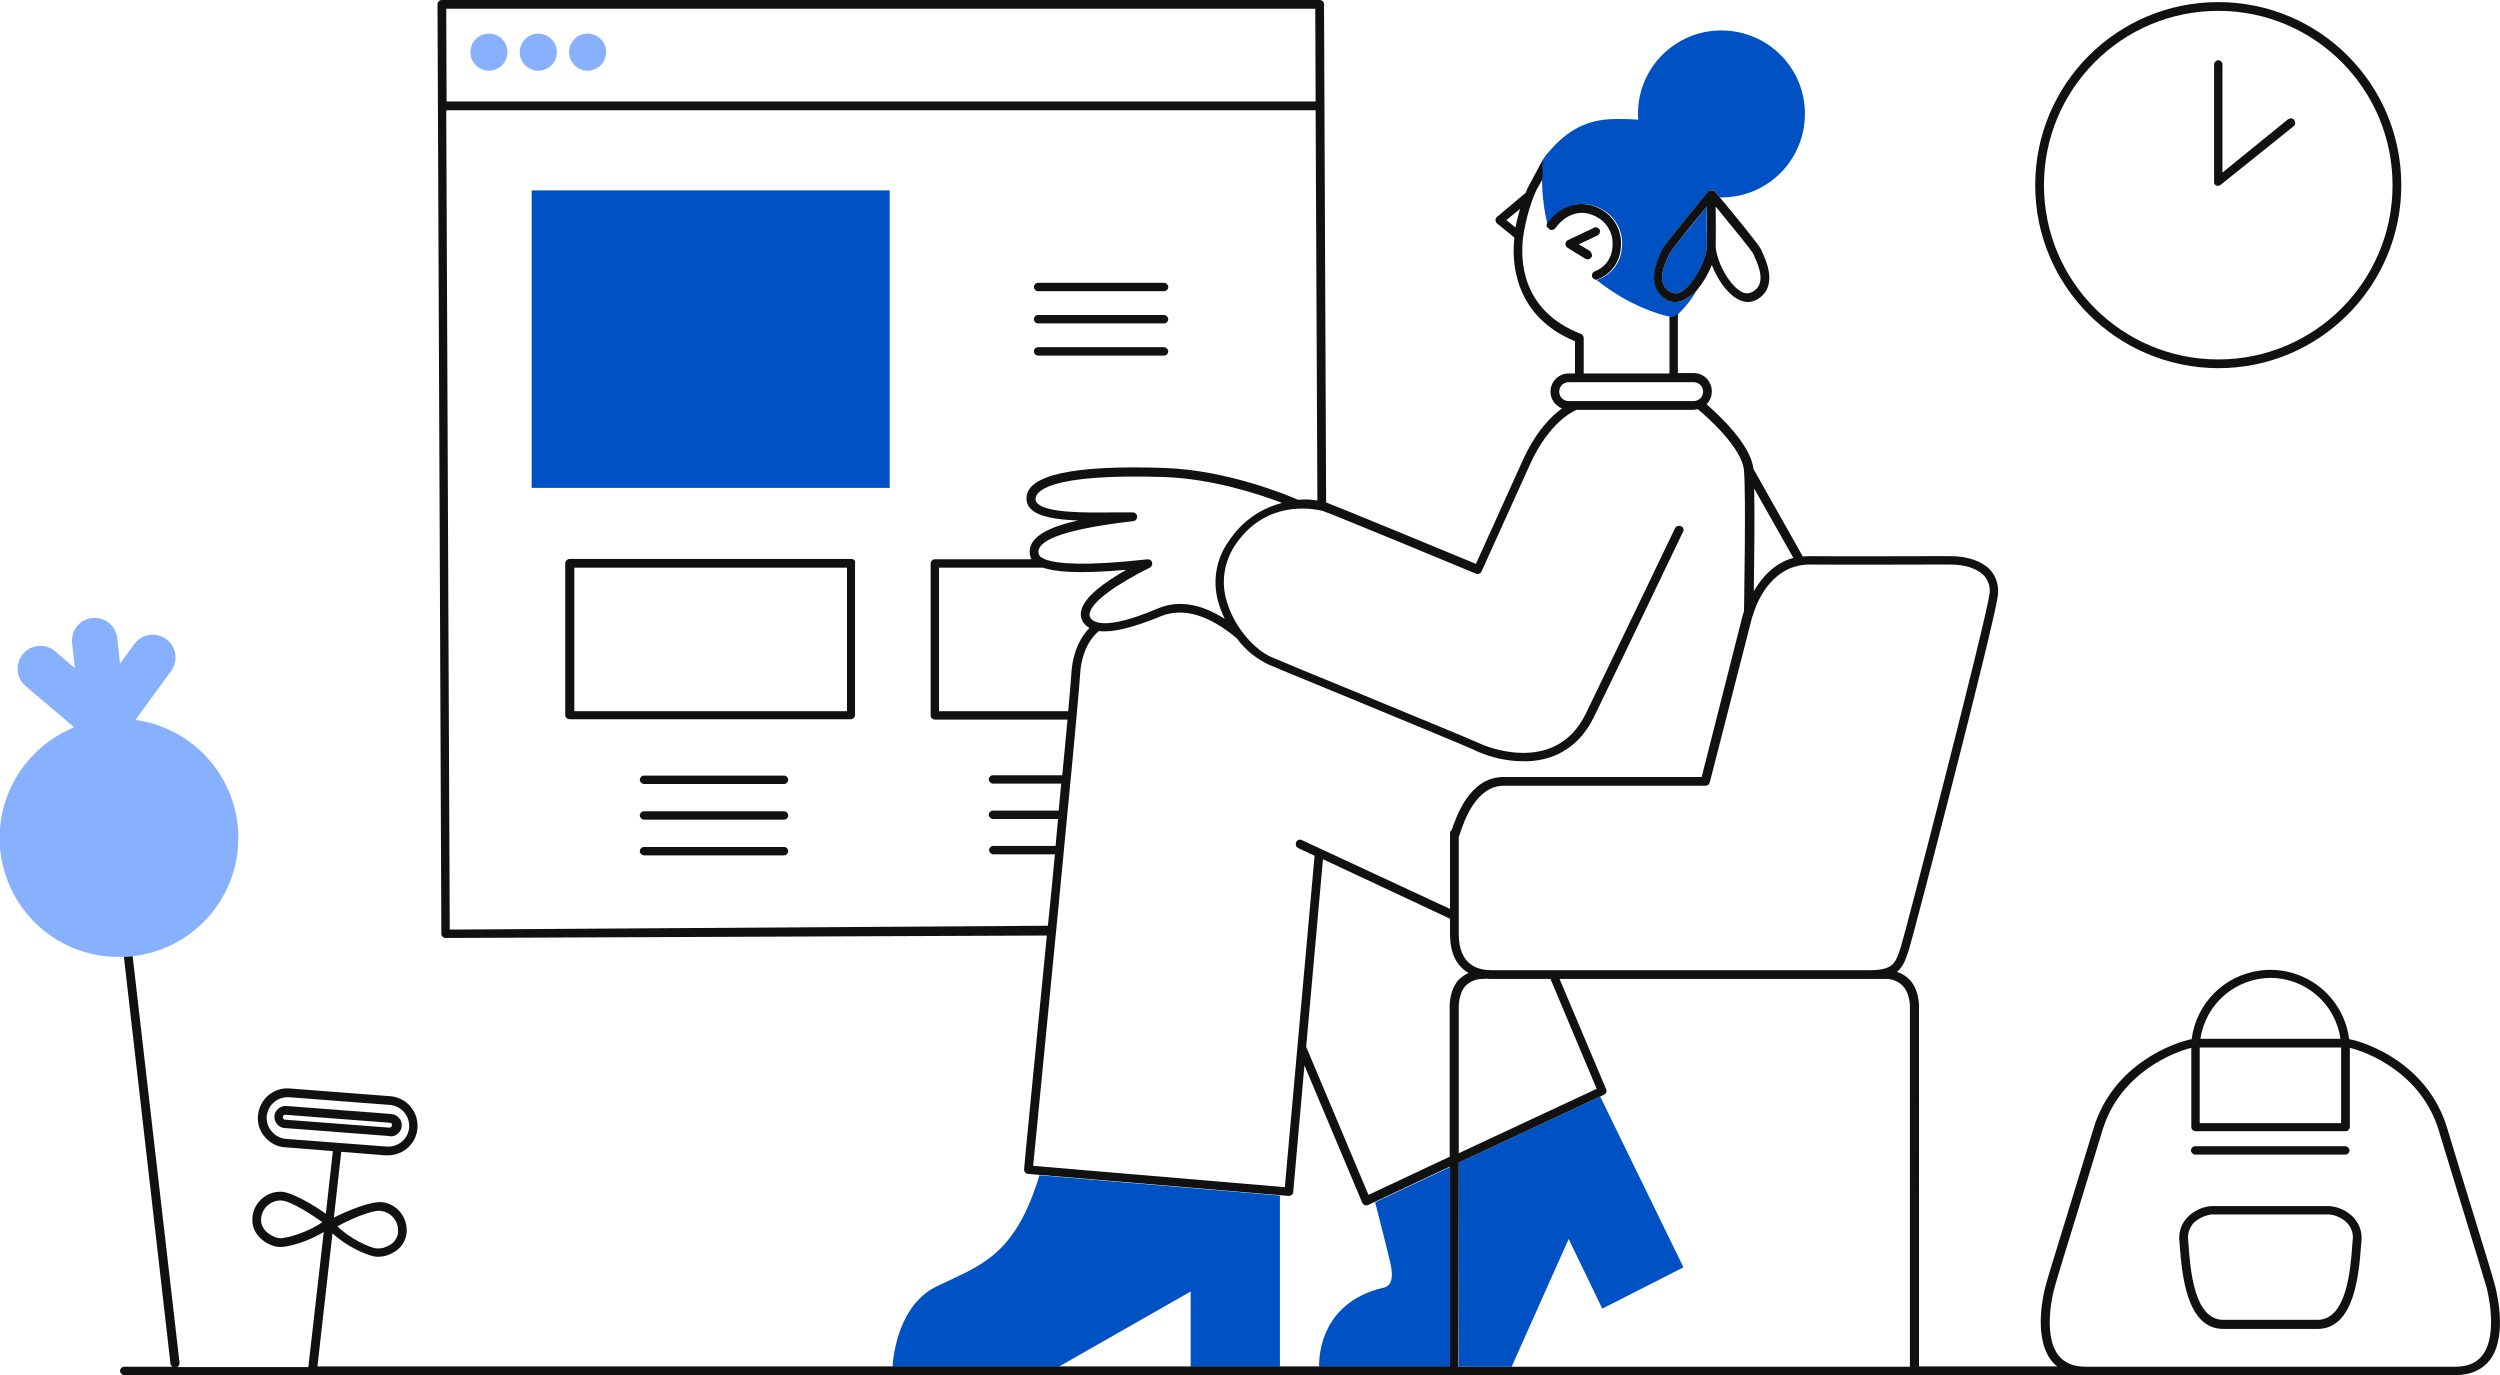 <?xml version="1.0" encoding="utf-8"?>
<!-- Generator: Adobe Illustrator 25.0.1, SVG Export Plug-In . SVG Version: 6.00 Build 0)  -->
<svg version="1.1" id="圖層_1" xmlns="http://www.w3.org/2000/svg" xmlns:xlink="http://www.w3.org/1999/xlink" x="0px" y="0px"
	 viewBox="0 0 714.3 393" style="enable-background:new 0 0 714.3 393;" xml:space="preserve">
<style type="text/css">
	.st0{fill:none;}
	.st1{fill:#0051C3;}
	.st2{fill:#87B1FF;}
	.st3{fill:#111111;}
</style>
<g id="fill">
	<path class="st0" d="M434.3,59.7l-3.9,3.2L433,65C433.3,63.3,433.8,61.5,434.3,59.7z"/>
	<polygon class="st0" points="302.6,390.5 340.2,390.5 340.2,369 	"/>
	<path class="st0" d="M111.2,355.8c1.3-0.7,2.2-1.9,2.5-3.3c0.5-3.1-1.5-6-4.6-6.5c-0.1,0-0.1,0-0.2,0c-2.6-0.4-9.7,2.9-12.6,4.4
		c3.6,3.5,9.1,6,11.1,6.3C108.7,356.8,110,356.5,111.2,355.8z"/>
	<rect x="164.1" y="162.2" class="st0" width="77.9" height="40.9"/>
	<path class="st0" d="M490.2,69.9c-0.1,3.8,3.4,11.1,7.1,13.3c1,0.7,2.3,0.8,3.4,0.2c3.8-2.2,2.2-6.7,0.4-10.5
		c-0.1-0.2-0.2-0.4-0.3-0.6c-0.5-0.9-5.4-7.1-10.6-13.3C490.2,62,490.3,66.5,490.2,69.9z"/>
	<path class="st0" d="M426,279.7c-0.5,0-1,0-1.6-0.1c-0.1,0.1-0.3,0.1-0.5,0.1c-1.9-0.1-3.8,0.6-5.2,1.9c-2.3,2.5-2,6.4-2,6.4v41.4
		l39.4-18.5l-13.2-31.3L426,279.7z"/>
	<path class="st0" d="M112.3,321.6c0-0.4-0.2-0.7-0.6-0.7l0,0l-30.1-2.3l0,0c-0.2,0-0.3,0.1-0.4,0.2s-0.2,0.3-0.2,0.5s0,0.3,0.2,0.5
		c0.1,0.1,0.3,0.2,0.4,0.2l30.1,2.3C112,322.2,112.3,322,112.3,321.6z"/>
	<path class="st0" d="M376.8,390.5c0-4.3,1.2-18.3,18-22.5c2.4-0.3,3.5-2.4,2.2-7.5c-1-4.1-3.5-13.7-4.3-17.1l-1.9,0.9
		c-0.2,0.1-0.3,0.1-0.5,0.1s-0.3,0-0.5-0.1c-0.3-0.1-0.6-0.4-0.7-0.7l-16.5-39.2l-3.2,36.2c-0.1,0.6-0.6,1.1-1.2,1.1h-0.1l-2.4-0.2
		v48.9h11.1V390.5z"/>
	<path class="st0" d="M483.9,114.6c1.5,0,2.7-1.2,2.7-2.7s-1.2-2.7-2.7-2.7h-35.7c-1.5,0-2.7,1.2-2.7,2.7s1.2,2.7,2.7,2.7l0,0H483.9
		z"/>
	<path class="st0" d="M114.8,326.1c1.2-1,1.9-2.5,2.1-4.1c0.2-3.3-2.2-6.1-5.5-6.4l-28.8-2.2c-3.2-0.7-6.4,1.4-7.1,4.7
		c-0.7,3.2,1.4,6.4,4.7,7.1c0.5,0.1,1,0.1,1.5,0.1l28.8,2.2C112.1,327.7,113.6,327.2,114.8,326.1z M81.3,322.4
		c-1.7-0.1-3-1.7-2.9-3.4c0.1-0.8,0.5-1.6,1.1-2.1s1.5-0.8,2.3-0.8l30.1,2.3c0.8,0.1,1.6,0.5,2.2,1.1c1.1,1.3,1,3.3-0.3,4.5
		c-0.6,0.5-1.3,0.8-2.1,0.8h-0.2L81.3,322.4z"/>
	<path class="st0" d="M501.1,168.9c2.2-3.9,5.8-8,11.3-9.5l-11.2-19.8C501.4,147.8,501.2,161.1,501.1,168.9z"/>
	<path class="st0" d="M500.9,175.2L500.9,175.2c-0.4,1.2-0.5,1.9-0.6,2l-11.9,46.4c-0.1,0.6-0.6,0.9-1.2,0.9h-57.6
		c-7.9,0-11.3,10.1-12.5,13.5c-0.1,0.4-0.2,0.7-0.4,1.1v27.8c0,8.9,5.8,10.3,9.2,10.3h108.3c6.6,0,7.3-2.1,8.6-6l0.2-0.6
		c1.3-4,24.4-93.5,25.3-100.7c0.3-1.9-0.2-3.8-1.4-5.3c-1.8-2.1-5.4-3.3-9.7-3.3h-3.9c-8.1,0-24.9,0.1-36.3,0h-0.1
		C506.7,161.3,502.4,170.9,500.9,175.2z"/>
	<path class="st0" d="M74.6,348.6c0,3.1,3.6,5.1,5.6,5.1c2.1,0,7.8-1.6,12-4.5c-2.7-1.9-9.2-6.2-11.8-6.2c-3.1-0.1-5.7,2.3-5.7,5.4
		C74.6,348.4,74.6,348.5,74.6,348.6z"/>
	<path class="st0" d="M375.9,29l-0.1-26.5H127.5l0.1,26.5H375.9z M167.9,9.7c2.9,0,5.3,2.4,5.3,5.3s-2.4,5.3-5.3,5.3
		c-2.9,0-5.3-2.4-5.3-5.3C162.6,12,164.9,9.7,167.9,9.7L167.9,9.7L167.9,9.7z M153.8,9.7c2.9,0,5.3,2.4,5.3,5.3s-2.4,5.3-5.3,5.3
		c-2.9,0-5.3-2.4-5.3-5.3C148.5,12,150.9,9.7,153.8,9.7L153.8,9.7L153.8,9.7z M139.7,9.7c2.9,0,5.3,2.4,5.3,5.3s-2.4,5.3-5.3,5.3
		c-2.9,0-5.3-2.4-5.3-5.3C134.4,12,136.8,9.7,139.7,9.7L139.7,9.7L139.7,9.7z"/>
	<path class="st0" d="M455.1,79.1c-0.2-0.7,0.1-1.4,0.8-1.6c2.9-1.1,4.8-3.7,5-6.8c0.4-3.3-1-6.5-3.8-8.3
		c-7.4-4.6-12.4,2.5-12.5,2.8c-0.4,0.6-1.1,0.7-1.7,0.3l0,0c-0.2-0.1-0.3-0.3-0.4-0.5l0,0c-0.1-0.1-0.1-0.3-0.1-0.4
		c-1-4.3-1.6-8.8-1.6-13.2c-0.3,0.6-0.6,1.2-1,1.8c-1.9,3.1-3.8,9.5-4.5,14.7c-0.8,6.1-0.7,21,16.5,27.7c0.5,0.2,0.8,0.7,0.8,1.2
		v10.1H477V90.5c-3.2-0.7-11.7-3.2-21.2-10.7C455.4,79.6,455.2,79.4,455.1,79.1z M454.5,73.3c-0.2,0.4-0.6,0.6-1.1,0.6
		c-0.2,0-0.5-0.1-0.7-0.2l-5-3.1c-0.6-0.4-0.8-1.1-0.4-1.7c0.1-0.2,0.3-0.4,0.5-0.5l7.4-3.5c0.6-0.3,1.4-0.1,1.7,0.5
		c0.3,0.6,0.1,1.4-0.5,1.7c0,0-0.1,0-0.1,0.1l-5.3,2.5l3,1.8C454.6,71.9,454.8,72.7,454.5,73.3L454.5,73.3z"/>
	<path class="st0" d="M665.6,347.1h-33.8c-1.9,0.2-3.7,1.1-5.1,2.5c-1.2,1.3-1.7,3.1-1.5,4.9l0.1,1.2c0.5,7,1.6,21.5,9.9,21.5h27
		c8.3,0,9.4-14.5,9.9-21.5l0.1-1.2c0.2-1.8-0.3-3.5-1.5-4.9C669.3,348.2,667.5,347.3,665.6,347.1z"/>
	<path class="st0" d="M283.7,244.4c-0.7,0-1.2-0.6-1.2-1.2s0.6-1.2,1.2-1.2h17.8c0.2-2.6,0.5-5.2,0.7-7.7h-18.6
		c-0.7,0-1.2-0.6-1.2-1.2s0.6-1.2,1.2-1.2h18.8c0.2-2.6,0.5-5.2,0.7-7.7h-19.5c-0.7,0-1.2-0.6-1.2-1.2s0.6-1.2,1.2-1.2h19.8
		c0.6-6,1.1-11.4,1.5-15.9H267c-0.7,0-1.2-0.6-1.2-1.2V161c0-0.7,0.6-1.2,1.2-1.2h27.6c-0.4-0.7-0.5-1.4-0.5-2.2
		c0-4.4,5.9-7.1,13.8-8.9c-6-0.2-11.2-1-13.5-3.3c-0.9-0.8-1.3-2-1.2-3.2c0.3-6.5,13.5-9.4,39.4-8.5c18.1,0.6,35.7,8,38.2,9.1
		c1.8-0.1,3.6,0,5.5,0.2l-0.5-111.6H127.6l1,234.1l170.8-0.7c0.7-6.9,1.3-13.8,2-20.4L283.7,244.4z M296.6,80.8h36
		c0.7,0,1.2,0.6,1.2,1.2s-0.6,1.2-1.2,1.2h-36c-0.7,0-1.2-0.6-1.2-1.2S295.9,80.8,296.6,80.8z M296.6,89.9h36c0.7,0,1.2,0.6,1.2,1.2
		s-0.6,1.2-1.2,1.2h-36c-0.7,0-1.2-0.6-1.2-1.2S295.9,89.9,296.6,89.9z M296.6,99.1h36c0.7,0,1.2,0.6,1.2,1.2s-0.6,1.2-1.2,1.2h-36
		c-0.7,0-1.2-0.6-1.2-1.2S295.9,99.1,296.6,99.1z M224,244.4h-40c-0.7,0-1.2-0.6-1.2-1.2s0.6-1.2,1.2-1.2h40c0.7,0,1.2,0.6,1.2,1.2
		S224.7,244.4,224,244.4z M224,234.3h-40c-0.7,0-1.2-0.6-1.2-1.2s0.6-1.2,1.2-1.2h40c0.7,0,1.2,0.6,1.2,1.2S224.7,234.3,224,234.3z
		 M224,224.1h-40c-0.7,0-1.2-0.6-1.2-1.2s0.6-1.2,1.2-1.2h40c0.7,0,1.2,0.6,1.2,1.2S224.7,224.1,224,224.1z M244.5,204.4
		c0,0.7-0.6,1.2-1.2,1.2h-80.4c-0.7,0-1.2-0.6-1.2-1.2V161c0-0.7,0.6-1.2,1.2-1.2h80.4c0.7,0,1.3,0.5,1.3,1.2l0,0L244.5,204.4z
		 M254.2,139.3H152v-85h102.3L254.2,139.3z"/>
	<path class="st0" d="M704.1,346.9c-2.3-7.5-4.9-16-7.3-23.9c-5-16.6-20.7-22.5-25.4-23.6V322c0,0.7-0.6,1.2-1.2,1.2h-42.9
		c-0.7,0-1.2-0.6-1.2-1.2v-22.6c-4.7,1.1-20.4,7-25.4,23.6c-2.4,7.9-5,16.4-7.3,23.9c-3.3,10.7-5.8,19.1-6.3,21.1
		c0,0.1-3.6,13,1.1,19.2c1.7,2.2,4.2,3.3,7.8,3.3h105.7c3.5,0,6.1-1.1,7.8-3.3c4.7-6.2,1.2-19,1.1-19.1
		C709.9,366,707.3,357.6,704.1,346.9z M627.2,327.4h42.9c0.7,0,1.2,0.6,1.2,1.2s-0.6,1.2-1.2,1.2h-42.9c-0.7,0-1.2-0.6-1.2-1.2
		S626.6,327.4,627.2,327.4z M674.7,354.6l-0.1,1.2c-0.6,7.7-1.8,23.8-12.4,23.8h-27c-10.6,0-11.8-16-12.4-23.8l-0.1-1.2
		c-0.3-2.5,0.5-4.9,2.2-6.8c1.8-1.9,4.3-3.1,6.9-3.3h33.8c2.6,0.2,5.1,1.4,7,3.3C674.2,349.7,675,352.2,674.7,354.6z"/>
	<rect x="628.5" y="299.3" class="st0" width="40.4" height="21.5"/>
	<path class="st0" d="M668.7,296.8c-1.5-11-11.6-18.8-22.7-17.3c-9,1.2-16.1,8.3-17.3,17.3H668.7z"/>
	<path class="st0" d="M633.8,102.7c27.5,0,49.8-22.3,49.8-49.8S661.3,3.1,633.8,3.1S584,25.4,584,52.9l0,0
		C584,80.4,606.3,102.6,633.8,102.7z M632.5,18.4c0-0.7,0.6-1.2,1.2-1.2s1.2,0.6,1.2,1.2v30.9l18.8-15.1c0.6-0.4,1.4-0.3,1.8,0.2
		c0.4,0.6,0.3,1.4-0.2,1.8l0,0l-20.8,16.7c-0.2,0.2-0.5,0.3-0.8,0.3c-0.2,0-0.4,0-0.5-0.1c-0.4-0.2-0.7-0.6-0.7-1.1V18.4z"/>
	<path class="st0" d="M309.5,177.9c-0.7-1.1-0.9-2.4-0.5-3.6c1-3.8,6.8-7.9,12.8-11.4c-14.1,1.2-20.6,0.5-23.8-0.6h-29.7v41h36.9
		c0.5-5.4,0.8-9.2,0.9-10.6c0.4-7.1,3.2-11.1,5.1-13.1C310.5,179.1,309.9,178.6,309.5,177.9z"/>
	<path class="st0" d="M366.1,143.5c-6.5-2.5-19.9-6.9-33.5-7.4c-33.9-1.2-36.8,4.4-36.9,6.1c0,0.5,0.2,1,0.5,1.4
		c2.8,2.9,13.7,2.7,21.7,2.6c2,0,3.9,0,5.6,0c0.7,0,1.2,0.5,1.2,1.2s-0.4,1.2-1.1,1.3c-18,2.1-27.1,5.1-27.1,8.8
		c-0.1,0.5,0.2,1.1,0.6,1.4c0.4,0.4,0.9,0.6,1.5,0.8h0.1c3.3,1.2,11.1,1.9,29-0.1c0.7-0.1,1.3,0.4,1.4,1.1c0.1,0.5-0.2,1-0.7,1.2
		c-10,5-16.2,9.7-17.1,12.8c-0.2,0.5-0.1,1.1,0.2,1.6c0.8,1.2,4.2,3.5,18.4-2.4l0.7-0.3c5.9-2.4,12.3-1.4,19.2,2.9
		c-0.6-1.3-1.2-2.7-1.6-4.1c-2-6.1-1.1-12.9,2.5-18.2C354.4,149,359.8,145.1,366.1,143.5z"/>
	<path class="st0" d="M370.9,242.2c-0.6-0.3-0.8-1.1-0.5-1.7c0.3-0.6,1-0.8,1.6-0.6l42.4,19.8v-21.6c0-0.4,0.2-0.8,0.5-1
		c1.3-3.8,5.1-15.1,14.8-15.1h56.6l11.7-45.4c0,0,0.2-0.8,0.6-2.1c0-2.4,0.6-32.4,0-40.1c-0.5-6.7-10.8-15.6-13.2-17.6
		c-0.5,0.1-0.9,0.2-1.4,0.2h-33.2c-1,0.4-7.8,3.3-13.4,15.6c-6.4,14.1-13.8,30.5-13.8,30.5c-0.3,0.6-1,0.9-1.6,0.6
		c-0.4-0.2-41-17-43.7-17.9c-0.1-0.1-15.6-4.6-25.2,9.8c-3.2,4.8-4,10.7-2.2,16.1c2.3,7.6,8.2,13.7,12.6,15.6
		c3.2,1.4,12.9,5.4,23.2,9.6c16.2,6.7,34.5,14.2,36.8,15.3c0.2,0.1,21,9.5,29.9-8.7c8.5-17.4,25.3-52.7,25.5-53
		c0.3-0.6,1.1-0.8,1.7-0.5s0.8,1,0.6,1.6c-0.2,0.4-17.1,35.7-25.5,53c-3.8,7.8-10.2,12.1-18.7,12.6c-0.5,0-1,0-1.5,0
		c-4.5,0-9-1-13.1-2.8c-2.2-1.1-20.5-8.6-36.6-15.3c-10.7-4.4-20-8.2-23.2-9.6c-3.5-1.7-6.6-4.3-8.9-7.4c-8.1-6.8-15.4-9-21.8-6.3
		l-0.7,0.3c-7.5,3.1-13.1,4.4-16.9,3.9c-1.1,0.8-4.9,4.2-5.4,12.4c-0.6,9.6-12.1,126.9-13.4,140.4l71.9,6.1l8.5-94.8L370.9,242.2z"
		/>
	<path class="st0" d="M414.3,288.1c0-0.1-0.3-5,2.7-8.2c0.7-0.8,1.6-1.4,2.6-1.9c-2.8-1.6-5.3-4.8-5.3-11.1v-4.4l-36.3-17l-4.8,53.6
		l17.9,42.3l23.2-10.9L414.3,288.1z"/>
	<path class="st0" d="M457.8,373.9l-9.6-19.9l-16.3,36.5h113.9V288.1c0-0.1,0.2-4.1-2.1-6.5c-1.4-1.3-3.2-2-5.1-1.9h-92.9l13.3,31.5
		c0.3,0.6,0,1.3-0.6,1.6l-1.1,0.5l23.8,48.8L457.8,373.9z"/>
	<path class="st1" d="M340.2,369v21.5h25.5v-48.9l-68.7-5.8c-7.1,23.3-16.9,25.7-29.3,31.7c-10.6,5.1-12.4,18.8-12.7,23h47.5
		L340.2,369z"/>
	<polygon class="st1" points="448.2,354 457.8,373.9 481,362.1 457.2,313.3 416.8,332.2 416.8,390.5 431.9,390.5 	"/>
	<path class="st1" d="M394.9,368c-16.8,4.2-18.1,18.2-18,22.5h37.5v-57.1l-21.5,10.1c0.9,3.4,3.3,12.9,4.3,17.1
		C398.4,365.6,397.3,367.7,394.9,368z"/>
	<rect x="151.9" y="54.4" class="st1" width="102.3" height="85"/>
	<path class="st1" d="M487.7,59c-5.1,6.2-10.1,12.4-10.6,13.3c-0.1,0.2-0.2,0.3-0.3,0.6c-1.8,3.8-3.4,8.4,0.4,10.5
		c1.1,0.6,2.4,0.5,3.4-0.2c3.7-2.2,7.2-9.4,7.1-13.3C487.6,66.5,487.6,62,487.7,59z"/>
	<path class="st1" d="M442.3,65"/>
	<path class="st1" d="M440.6,51.3c0,4.5,0.6,8.9,1.6,13.2c0-0.3,0-0.5,0.2-0.7c2.2-3.3,8.3-8.3,16-3.6c3.6,2.3,5.5,6.5,5,10.7
		c-0.3,4-2.9,7.5-6.6,8.9c-0.1,0.1-0.3,0.1-0.4,0.1c-0.2,0-0.4-0.1-0.5-0.1c9.5,7.6,18,10,21.2,10.7h0.1c0.7,0.2,1.5,0,2.1-0.6
		c0.1-0.1,0.2-0.2,0.3-0.3c2.2-2.1,4-4.5,5.5-7.1c-0.9,1.1-2,2-3.1,2.8c-1,0.6-2.1,1-3.2,1c-0.9,0-1.8-0.3-2.6-0.7
		c-6.2-3.6-2.6-11.2-1.4-13.8l0.2-0.5c0.8-1.8,11.1-14.2,13.2-16.6l0.1-0.1l0.1-0.1l0.2-0.1h0.1l0,0h0.2h0.2h0.2h0.2l0,0h0.1
		l0.2,0.1l0.1,0.1l0.1,0.1l1.4,1.7h0.5c13.2,0,23.8-10.7,23.8-23.9S505,8.7,491.8,8.7S468,19.4,468,32.5c0,0.6,0,1.2,0.1,1.7
		c-2.3-0.2-4.5-0.2-6.4-0.2c-8.5,0-14.1,3.5-19,9.2c-0.6,0.7-1.2,1.5-1.8,2.3l-0.1,0.1l0,0C440.6,47.6,440.5,49.4,440.6,51.3z"/>
	<circle class="st2" cx="139.7" cy="14.9" r="5.3"/>
	<circle class="st2" cx="153.8" cy="14.9" r="5.3"/>
	<circle class="st2" cx="167.9" cy="14.9" r="5.3"/>
	<path class="st2" d="M68.1,239.4c0-17-12.6-31.4-29.4-33.7l10.2-14c2.1-2.9,1.5-7-1.4-9.1s-7-1.5-9.1,1.4l-4.1,5.6l-0.8-7.3
		c-0.4-3.6-3.6-6.1-7.2-5.7s-6.1,3.6-5.7,7.2l0.8,7.1l-5.5-4.7c-2.7-2.4-6.8-2.2-9.2,0.5s-2.2,6.8,0.5,9.2c0.1,0.1,0.2,0.1,0.2,0.2
		l13.8,11.7c-17.5,7.2-25.9,27-18.8,44.4c5.2,12.9,17.7,21.3,31.6,21.2c0.5,0,1,0,1.4,0c0.8,0,1.7-0.1,2.5-0.2
		C55.1,271.3,68.1,256.7,68.1,239.4z"/>
</g>
<g id="border">
	<path class="st3" d="M243.2,159.7h-80.4c-0.7,0-1.3,0.6-1.3,1.2l0,0v43.4c0,0.7,0.6,1.2,1.2,1.2h80.4c0.7,0,1.2-0.6,1.2-1.2V161
		C244.5,160.3,244,159.7,243.2,159.7C243.3,159.7,243.3,159.7,243.2,159.7z M242,203.2h-77.9v-41H242V203.2z"/>
	<path class="st3" d="M224,221.6h-40c-0.7,0-1.2,0.6-1.2,1.2s0.6,1.2,1.2,1.2h40c0.7,0,1.2-0.6,1.2-1.2S224.7,221.6,224,221.6z"/>
	<path class="st3" d="M224,231.8h-40c-0.7,0-1.2,0.6-1.2,1.2s0.6,1.2,1.2,1.2h40c0.7,0,1.2-0.6,1.2-1.2S224.7,231.8,224,231.8z"/>
	<path class="st3" d="M224,242h-40c-0.7,0-1.2,0.6-1.2,1.2s0.6,1.2,1.2,1.2h40c0.7,0,1.2-0.6,1.2-1.2S224.7,242,224,242z"/>
	<path class="st3" d="M296.6,83.2h36c0.7,0,1.2-0.6,1.2-1.2s-0.6-1.2-1.2-1.2h-36c-0.7,0-1.2,0.6-1.2,1.2S295.9,83.2,296.6,83.2z"/>
	<path class="st3" d="M296.6,92.4h36c0.7,0,1.2-0.6,1.2-1.2s-0.6-1.2-1.2-1.2h-36c-0.7,0-1.2,0.6-1.2,1.2S295.9,92.4,296.6,92.4z"/>
	<path class="st3" d="M296.6,101.6h36c0.7,0,1.2-0.6,1.2-1.2s-0.6-1.2-1.2-1.2h-36c-0.7,0-1.2,0.6-1.2,1.2S295.9,101.6,296.6,101.6z
		"/>
	<path class="st3" d="M633.8,105.2c28.9,0,52.3-23.4,52.3-52.3S662.7,0.6,633.8,0.6S581.5,24,581.5,52.9l0,0
		C581.5,81.8,604.9,105.1,633.8,105.2z M633.8,3.1c27.5,0,49.8,22.3,49.8,49.8s-22.3,49.8-49.8,49.8S584,80.4,584,52.9l0,0
		C584,25.4,606.3,3.1,633.8,3.1z"/>
	<path class="st3" d="M633.2,53c0.2,0.1,0.4,0.1,0.5,0.1c0.3,0,0.6-0.1,0.8-0.3l20.8-16.7c0.6-0.4,0.6-1.2,0.2-1.8
		c-0.4-0.6-1.2-0.6-1.8-0.2l0,0L635,49.3V18.4c0-0.7-0.6-1.2-1.2-1.2s-1.2,0.6-1.2,1.2v33.5C632.5,52.4,632.8,52.8,633.2,53z"/>
	<path class="st3" d="M440.9,45.6c0.6-0.8,1.2-1.5,1.8-2.3C442,44,441.4,44.8,440.9,45.6z"/>
	<path class="st3" d="M442.3,65c0.1,0.2,0.2,0.4,0.4,0.5c0.6,0.4,1.3,0.2,1.7-0.3l0,0c0.2-0.3,5.1-7.5,12.5-2.8
		c2.8,1.8,4.2,5,3.8,8.3c-0.2,3.1-2.1,5.7-5,6.8c-0.6,0.2-1,0.9-0.8,1.6c0.1,0.3,0.4,0.6,0.7,0.7c0.2,0.1,0.3,0.1,0.5,0.1
		c0.1,0,0.3,0,0.4-0.1c3.7-1.4,6.3-4.9,6.6-8.9c0.5-4.2-1.4-8.4-5-10.7c-7.6-4.7-13.8,0.3-16,3.6c-0.1,0.2-0.2,0.5-0.2,0.7
		c0,0.2,0,0.3,0.1,0.4L442.3,65z"/>
	<path class="st3" d="M454.1,71.6l-3-1.8l5.3-2.5c0.6-0.3,0.9-1,0.7-1.6c-0.3-0.6-1-0.9-1.6-0.7c0,0-0.1,0-0.1,0.1l-7.4,3.5
		c-0.6,0.3-0.9,1-0.6,1.7c0.1,0.2,0.3,0.4,0.5,0.5l5,3.1c0.2,0.1,0.4,0.2,0.7,0.2c0.7,0,1.3-0.6,1.3-1.2
		C454.7,72.2,454.5,71.8,454.1,71.6L454.1,71.6z"/>
	<path class="st3" d="M489.8,54.6l-0.1-0.1l-0.2-0.1h-0.1l0,0h-0.2H489h-0.2h-0.2l0,0h-0.1l-0.2,0.1l-0.1,0.1l-0.1,0.1
		c-2.1,2.5-12.4,14.9-13.2,16.6l-0.2,0.5c-1.2,2.5-4.8,10.2,1.4,13.8c0.8,0.5,1.7,0.7,2.6,0.7c1.2,0,2.3-0.4,3.2-1
		c1.2-0.7,2.3-1.7,3.2-2.7c1.7-2.1,3-4.4,4-6.9c1.5,3.9,4.1,7.8,7.1,9.6c1,0.6,2.1,1,3.2,1c0.9,0,1.8-0.3,2.6-0.7
		c6.2-3.6,2.6-11.2,1.4-13.8c-0.1-0.2-0.2-0.4-0.2-0.5c-0.7-1.5-8.3-10.7-11.8-14.9l-1.4-1.7C489.9,54.6,489.9,54.6,489.8,54.6z
		 M480.6,83.2c-1,0.7-2.3,0.8-3.4,0.2c-3.8-2.2-2.2-6.7-0.4-10.5c0.1-0.2,0.2-0.4,0.3-0.6c0.5-0.9,5.4-7.1,10.6-13.3
		c0,3.1,0,7.6,0,10.9C487.8,73.7,484.2,81,480.6,83.2L480.6,83.2z M501.1,72.9c1.8,3.8,3.4,8.4-0.4,10.5c-1.1,0.6-2.4,0.5-3.4-0.2
		c-3.7-2.2-7.2-9.4-7.1-13.3c0.1-3.4,0-7.9,0-10.9c5.1,6.2,10.1,12.4,10.6,13.3C500.9,72.4,501,72.6,501.1,72.9L501.1,72.9z"/>
	<path class="st3" d="M712.9,367.4c-0.5-2-3.1-10.5-6.4-21.2c-2.3-7.5-4.9-15.9-7.3-23.9c-5.6-18.5-23.1-24.5-28-25.4
		c-1.6-12.4-12.9-21.2-25.4-19.6c-10.3,1.3-18.3,9.4-19.6,19.6c-4.8,0.9-22.4,7-28,25.4c-2.4,7.9-5,16.4-7.3,23.9
		c-3.3,10.7-5.9,19.1-6.4,21.1c-0.2,0.6-3.9,14.1,1.5,21.3c0.5,0.7,1.1,1.3,1.8,1.8h-39.5V288.2c0-0.2,0.3-5.1-2.7-8.3
		c-1-1-2.2-1.8-3.6-2.2c1.8-1.5,2.5-3.6,3.2-5.7l0.2-0.6c1.4-4.3,24.5-93.4,25.4-101.1c0.4-2.6-0.3-5.3-2-7.3
		c-2.3-2.6-6.5-4.1-11.6-4.1h-3.9c-8.1,0-24.9,0.1-36.3,0l0,0c-0.7,0-1.3,0.1-1.9,0.1L501,134c-0.8-7.1-10-15.5-13.4-18.5
		c2-2,2-5.3,0-7.4c-1-1-2.3-1.5-3.7-1.5h-4.5v-17l0,0c0,0-0.2,0.2-0.3,0.3c-0.6,0.5-1.4,0.7-2.1,0.6l0,0v16.2h-24.5V96.6
		c0-0.5-0.3-1-0.8-1.2c-17.3-6.7-17.3-21.6-16.5-27.7c0.7-5.1,2.6-11.6,4.5-14.7c0.4-0.6,0.7-1.2,1-1.8c0-1.9,0-3.8,0.2-5.6
		c-0.7,1.1-1.3,2.2-1.9,3.4c-0.5,0.9-1,1.9-1.5,2.8c-0.6,1.1-1.2,2.2-1.6,3.3l-8.1,6.8c-0.3,0.2-0.5,0.6-0.5,1s0.2,0.8,0.5,1l4.9,4
		C432,73.4,431.8,90,450,97.5v9.2h-1.8c-2.9,0-5.2,2.4-5.2,5.2c0,2.1,1.3,4,3.3,4.8c-3.1,2.2-7.5,6.6-11.3,15
		c-5.4,11.9-11.5,25.5-13.3,29.4c-6.7-2.8-40.2-16.6-42.7-17.5h-0.1L378.3,1.2c0-0.7-0.6-1.2-1.3-1.2l0,0H126.2
		c-0.7,0-1.2,0.6-1.2,1.2l1.1,265.6c0,0.7,0.6,1.2,1.2,1.2l0,0l0,0l171.8-0.7c-3.3,33.7-6.5,66.1-6.5,66.8c0,0.3,0.1,0.7,0.3,0.9
		c0.2,0.3,0.5,0.4,0.9,0.4l3.3,0.3l68.7,5.8l2.4,0.2h0.1c0.6,0,1.2-0.5,1.2-1.1l3.2-36.2l16.5,39.2c0.1,0.3,0.4,0.6,0.7,0.7
		c0.1,0.1,0.3,0.1,0.5,0.1s0.4,0,0.5-0.1l1.9-0.9l21.5-10.1v57.1H90.7l4.3-38c4.1,3.8,9.7,6.2,12,6.6c0.3,0,0.6,0.1,0.9,0.1
		c1.6,0,3.1-0.4,4.4-1.2c2-1,3.4-2.9,3.8-5.1c0.7-4.4-2.2-8.6-6.7-9.3c-0.1,0-0.1,0-0.2,0c-2.9-0.4-10,2.4-13.8,4.4l2.1-18.8l12.6,1
		h0.7c4.7,0,8.5-3.7,8.5-8.4c0-4.5-3.4-8.2-7.9-8.5L82.8,311c-4.7-0.4-8.7,3.1-9.1,7.8c-0.2,2.2,0.5,4.4,2,6.1s3.5,2.8,5.8,2.9
		l13.6,1.1l-2,17.9c-3.4-2.5-10-6.3-12.8-6.3c-4.5-0.1-8.2,3.5-8.2,8c0,0.1,0,0.1,0,0.2c0,4.6,4.8,7.6,8,7.6c2.3,0,7.9-1.5,12.4-4.3
		l-4.4,38.6H50.7c0.4-0.3,0.6-0.7,0.6-1.2L37.9,273.2c-0.8,0.1-1.7,0.2-2.5,0.2l13.3,116.2c0,0.4,0.3,0.7,0.6,0.9H35.5
		c-0.7,0-1.2,0.6-1.2,1.2s0.6,1.2,1.2,1.2h559.8h0.1h0.5h105.7c4.3,0,7.6-1.5,9.8-4.3C716.8,381.5,713,367.9,712.9,367.4z
		 M434.3,59.7c-0.5,1.8-1,3.6-1.3,5.3l-2.6-2.1L434.3,59.7z M108.9,346c3.1,0.4,5.2,3.3,4.8,6.3c0,0.1,0,0.1,0,0.2
		c-0.3,1.4-1.2,2.7-2.5,3.3c-1.1,0.7-2.4,1-3.7,0.9c-2.1-0.3-7.5-2.8-11.1-6.3C99.2,348.8,106.4,345.5,108.9,346z M76.2,319
		c0.3-3.3,3.1-5.7,6.4-5.5l28.8,2.2c3.3,0.3,5.7,3.1,5.5,6.4s-3.1,5.7-6.4,5.5l0,0l-28.8-2.2C78.4,325.1,76,322.2,76.2,319L76.2,319
		z M80.2,353.8c-1.9,0-5.6-2-5.6-5.1c-0.1-3.1,2.4-5.6,5.4-5.7c0.1,0,0.2,0,0.3,0c2.6,0,9.2,4.3,11.8,6.2
		C88,352.1,82.2,353.7,80.2,353.8L80.2,353.8z M517.1,161.3c11.4,0.1,28.2,0,36.3,0h3.9c4.3,0,7.8,1.2,9.7,3.3
		c1.2,1.5,1.8,3.4,1.4,5.3c-0.9,7.2-24,96.7-25.3,100.7l-0.2,0.6c-1.3,3.9-2,6-8.6,6H426c-3.5,0-9.2-1.3-9.2-10.3v-27.8
		c0.1-0.3,0.3-0.7,0.4-1.1c1.1-3.3,4.5-13.5,12.5-13.5h57.6c0.6,0,1.1-0.4,1.2-0.9l11.9-46.4c0-0.1,0.2-0.9,0.6-1.9v-0.1
		C502.4,170.9,506.8,161.3,517.1,161.3L517.1,161.3z M416.8,329.5V288c0,0-0.2-4,2-6.4c1.4-1.3,3.2-2,5.2-1.9c0.2,0,0.3,0,0.5-0.1
		c0.5,0.1,1,0.1,1.6,0.1H443l13.2,31.4L416.8,329.5z M501.1,168.9c0.1-7.7,0.3-21.1,0.1-29.3l11.2,19.8
		C506.9,160.9,503.4,165,501.1,168.9L501.1,168.9z M445.5,111.9c0-1.5,1.2-2.7,2.7-2.7l0,0h35.7c1.5,0,2.7,1.2,2.7,2.7
		s-1.2,2.7-2.7,2.7h-35.7C446.7,114.6,445.5,113.4,445.5,111.9L445.5,111.9z M375.8,2.5l0.1,26.5H127.6l-0.1-26.5H375.8z
		 M128.5,265.6l-1-234.1h248.4l0.5,111.5c-1.8-0.3-3.6-0.4-5.5-0.2c-2.5-1.1-20.1-8.5-38.2-9.1c-25.9-0.9-39.2,2-39.4,8.5
		c-0.1,1.2,0.4,2.4,1.2,3.2c2.3,2.3,7.5,3.1,13.5,3.3c-8,1.8-13.8,4.5-13.8,8.9c0,0.8,0.2,1.5,0.5,2.2h-27.6c-0.7,0-1.2,0.6-1.2,1.2
		v43.4c0,0.7,0.6,1.2,1.2,1.2H305c-0.4,4.5-0.9,9.9-1.5,15.9h-19.8c-0.7,0-1.2,0.6-1.2,1.2s0.6,1.2,1.2,1.2h19.5
		c-0.2,2.5-0.5,5-0.7,7.7h-18.8c-0.7,0-1.2,0.6-1.2,1.2s0.6,1.2,1.2,1.2h18.6c-0.2,2.5-0.5,5.1-0.7,7.7h-17.8
		c-0.7,0-1.2,0.6-1.2,1.2s0.6,1.2,1.2,1.2h17.6c-0.6,6.7-1.3,13.6-2,20.4L128.5,265.6z M348.3,172.7c0.4,1.4,1,2.7,1.6,4.1
		c-6.9-4.4-13.4-5.4-19.2-2.9l-0.7,0.3c-14.2,5.9-17.6,3.6-18.4,2.4c-0.3-0.5-0.4-1-0.2-1.6c0.8-3.1,7.1-7.8,17.1-12.8
		c0.6-0.3,0.9-1.1,0.6-1.7c-0.2-0.5-0.7-0.7-1.2-0.7c-17.9,2-25.7,1.3-29,0.1h-0.1c-0.5-0.2-1-0.5-1.5-0.8c-0.4-0.4-0.6-0.9-0.6-1.4
		c0-3.8,9.1-6.7,27.1-8.8c0.7-0.1,1.1-0.6,1.1-1.3s-0.6-1.2-1.2-1.2c-1.7,0-3.6,0-5.6,0c-8,0.1-19,0.2-21.7-2.6
		c-0.4-0.4-0.6-0.9-0.5-1.4c0.1-1.7,2.9-7.2,36.9-6.1c13.6,0.5,27,4.9,33.5,7.4c-6.3,1.6-11.7,5.5-15.2,10.9
		C347.3,159.8,346.3,166.6,348.3,172.7z M306.1,192.6c-0.1,1.4-0.4,5.2-0.9,10.6h-36.9v-41H298c3.2,1.1,9.6,1.9,23.8,0.6
		c-6.1,3.5-11.8,7.6-12.8,11.4c-0.4,1.2-0.2,2.5,0.5,3.6c0.5,0.7,1.1,1.3,1.8,1.6C309.3,181.4,306.5,185.5,306.1,192.6z
		 M367.1,339.2l-71.9-6.1c1.3-13.5,12.9-130.8,13.4-140.4c0.5-8.1,4.3-11.5,5.4-12.4c3.8,0.5,9.4-0.9,16.9-3.9l0.7-0.3
		c6.4-2.6,13.7-0.5,21.8,6.3c2.3,3.2,5.4,5.7,8.9,7.4c3.2,1.4,12.5,5.2,23.2,9.6c16.1,6.7,34.5,14.2,36.6,15.3
		c4.1,1.8,8.6,2.8,13.1,2.8c0.5,0,1,0,1.5,0c8.4-0.4,14.9-4.8,18.7-12.6c8.5-17.4,25.3-52.7,25.5-53c0.3-0.6,0-1.4-0.7-1.6
		c-0.6-0.2-1.3,0-1.6,0.6c-0.2,0.4-17.1,35.7-25.5,53c-8.9,18.2-29.7,8.8-29.9,8.7c-2.3-1.1-20.6-8.6-36.8-15.3
		c-10.3-4.2-20-8.2-23.2-9.6c-4.4-1.9-10.3-8-12.6-15.6c-1.8-5.5-0.9-11.4,2.2-16.2c9.6-14.5,25-9.9,25.2-9.9
		c2.7,0.9,43.3,17.7,43.7,17.9c0.6,0.3,1.3,0,1.6-0.6c0,0,7.4-16.4,13.8-30.5c5.6-12.3,12.4-15.3,13.4-15.7h33.2
		c0.5,0,1-0.1,1.4-0.2c2.4,2,12.7,11,13.2,17.6c0.6,7.7,0,37.7,0,40.1c-0.4,1.2-0.6,2-0.6,2.1L486.2,222h-56.6
		c-9.7,0-13.5,11.3-14.8,15.1c-0.3,0.2-0.5,0.6-0.5,1v21.6L371.9,240c-0.6-0.3-1.4,0.1-1.6,0.7c-0.2,0.6,0,1.3,0.6,1.6l4.7,2.2
		L367.1,339.2z M373.2,299.1l4.8-53.6l36.3,17v4.4c0,6.3,2.5,9.5,5.3,11.1c-1,0.4-1.9,1.1-2.7,1.8c-3,3.2-2.7,8.1-2.7,8.2v42.5
		L391,341.4L373.2,299.1z M416.8,332.2l40.4-18.9l1.1-0.5c0.6-0.3,0.9-1,0.6-1.6l-13.3-31.5h92.9c1.9-0.1,3.8,0.6,5.1,1.9
		c2.3,2.4,2.1,6.4,2.1,6.5v102.4h-129L416.8,332.2z M628.5,299.3h40.4v21.6h-40.4V299.3z M648.7,279.4c10,0,18.6,7.4,20,17.4h-40
		C630.2,286.8,638.7,279.5,648.7,279.4L648.7,279.4z M709.3,387.2c-1.7,2.2-4.2,3.3-7.8,3.3H595.9c-3.5,0-6.1-1.1-7.8-3.3
		c-4.7-6.2-1.2-19-1.1-19.2c0.5-2,3.1-10.4,6.4-21.1c2.3-7.5,4.9-16,7.3-23.9c5-16.6,20.7-22.5,25.4-23.6V322c0,0.7,0.6,1.2,1.2,1.2
		h42.9c0.7,0,1.2-0.6,1.2-1.2v-22.6c4.7,1.1,20.4,7,25.4,23.6c2.4,7.9,5,16.4,7.3,23.9c3.3,10.7,5.8,19.1,6.4,21.1
		C710.5,368.1,714,381,709.3,387.2L709.3,387.2z"/>
	<path class="st3" d="M627.2,329.9h42.9c0.7,0,1.2-0.6,1.2-1.2s-0.6-1.2-1.2-1.2h-42.9c-0.7,0-1.2,0.6-1.2,1.2
		S626.6,329.9,627.2,329.9z"/>
	<path class="st3" d="M665.6,344.6h-33.8c-2.6,0.2-5.1,1.4-6.9,3.3c-1.7,1.8-2.5,4.3-2.2,6.8l0.1,1.2c0.6,7.7,1.8,23.8,12.4,23.8h27
		c10.6,0,11.8-16,12.4-23.8l0.1-1.2c0.3-2.5-0.5-4.9-2.2-6.8C670.7,346,668.2,344.8,665.6,344.6z M672.2,354.4l-0.1,1.2
		c-0.5,7-1.6,21.5-9.9,21.5h-27c-8.3,0-9.4-14.5-9.9-21.5l-0.1-1.2c-0.2-1.8,0.3-3.5,1.5-4.9c1.4-1.4,3.2-2.2,5.1-2.5h33.8
		c1.9,0.2,3.7,1.1,5.1,2.5C671.9,350.9,672.5,352.6,672.2,354.4L672.2,354.4z"/>
	<path class="st3" d="M111.6,324.7c0.8,0,1.5-0.3,2.1-0.8c1.3-1.1,1.5-3.1,0.3-4.5c-0.5-0.6-1.3-1-2.1-1.1L81.8,316
		c-1.7-0.1-3.3,1.2-3.4,2.9l0,0c-0.1,1.7,1.2,3.3,2.9,3.4l0,0l30.1,2.3L111.6,324.7z M81,319.7c-0.1-0.1-0.2-0.3-0.2-0.5
		s0.1-0.3,0.2-0.5c0.1-0.1,0.3-0.2,0.4-0.2l0,0l30.1,2.3c0.4,0.1,0.6,0.4,0.5,0.8c-0.1,0.3-0.3,0.5-0.6,0.6l-30.1-2.3
		C81.2,319.9,81.1,319.8,81,319.7z"/>
</g>
</svg>
